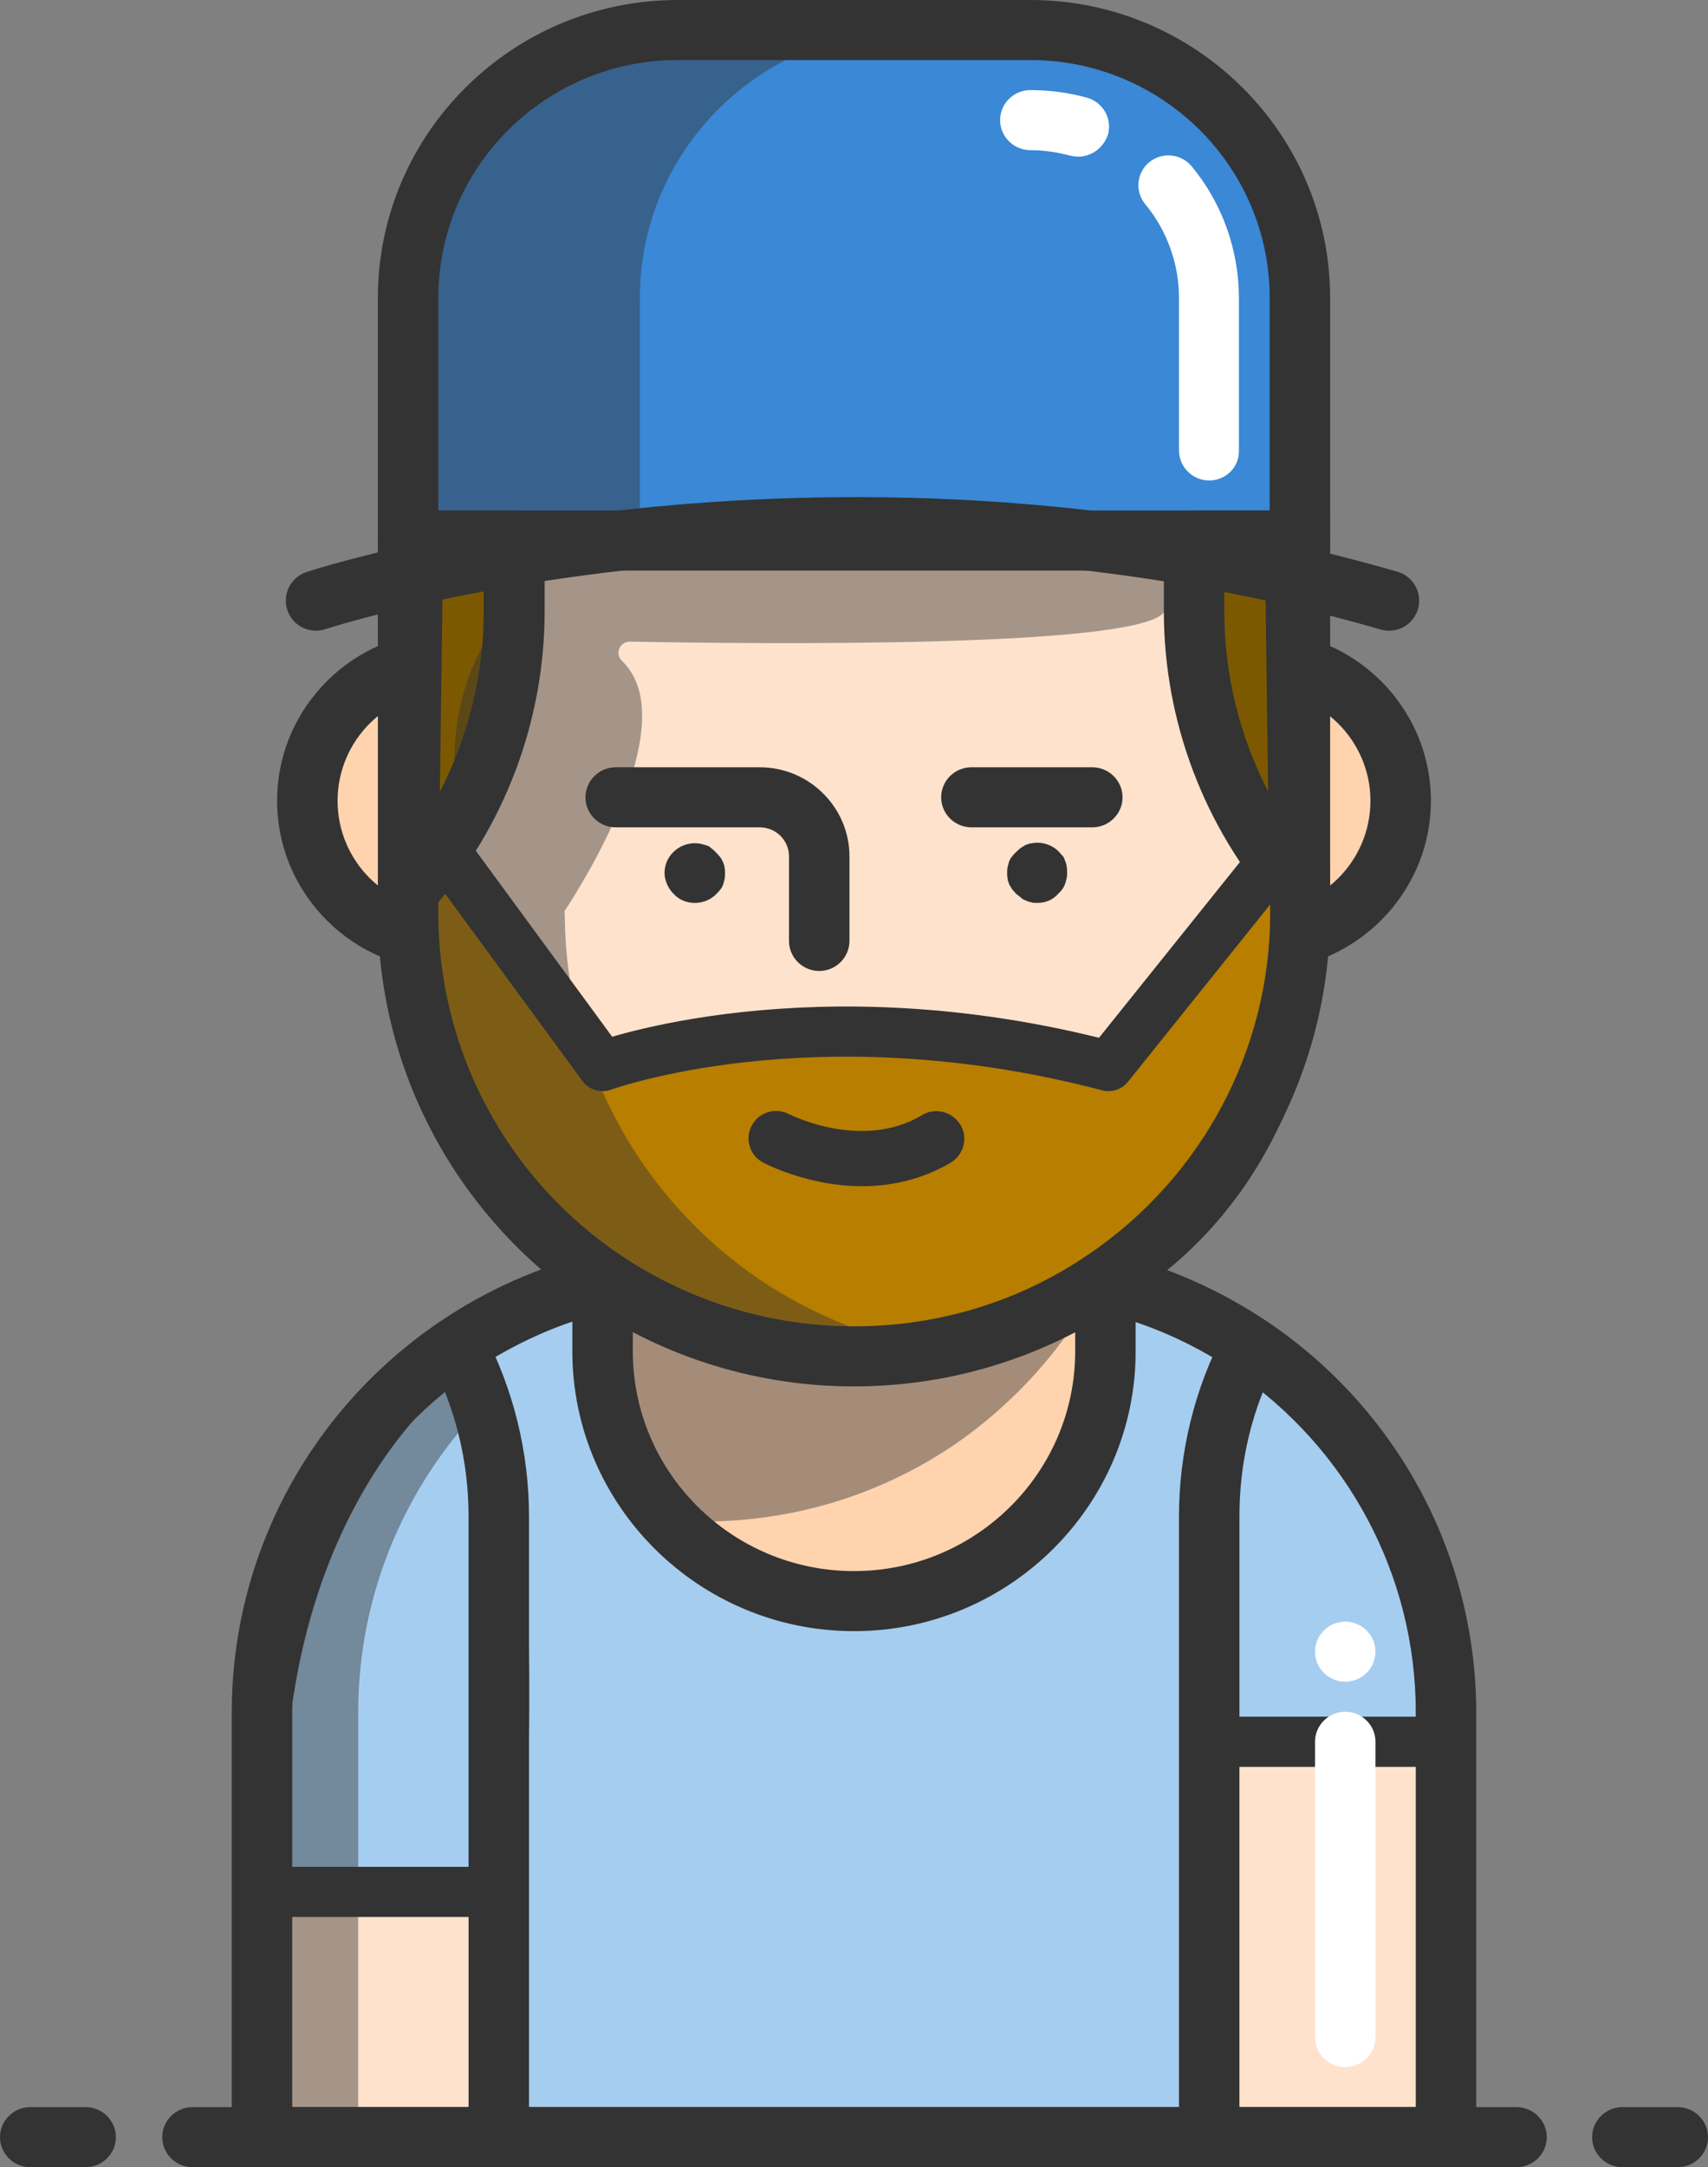 <svg xmlns="http://www.w3.org/2000/svg" width="138" height="175" viewBox="0 0 138 175">
  <rect x="0" y="0" width="138" height="175" fill="#808080" stroke="none"/>
  <g fill="none" fill-rule="evenodd">
    <g fill-rule="nonzero" transform="translate(22.39 50.924)">
      <g fill="#FFD3AE" transform="translate(2.442 2.425)">
        <ellipse cx="11.358" cy="11.316" rx="11.358" ry="11.276"/>
        <ellipse cx="76.979" cy="11.316" rx="11.358" ry="11.276"/>
      </g>
      <g fill="#333333">
        <path d="M13.8 27.442C6.188 27.442 0 21.299 0 13.741 0 6.184 6.188.04 13.8.04 21.412.04 27.6 6.184 27.6 13.741 27.6 21.299 21.412 27.442 13.8 27.442zM13.8 4.89C8.874 4.89 4.885 8.851 4.885 13.741 4.885 18.632 8.874 22.592 13.8 22.592 18.726 22.592 22.715 18.632 22.715 13.741 22.715 8.851 18.726 4.89 13.8 4.89zM79.421 27.442C71.809 27.442 65.621 21.299 65.621 13.741 65.621 6.184 71.809.04 79.421.04 87.034.04 93.221 6.184 93.221 13.741 93.221 21.299 86.993 27.442 79.421 27.442zM79.421 4.89C74.496 4.89 70.506 8.851 70.506 13.741 70.506 18.632 74.496 22.592 79.421 22.592 84.347 22.592 88.336 18.632 88.336 13.741 88.336 8.851 84.306 4.89 79.421 4.89z"/>
      </g>
    </g>
    <path fill="#A5CDEF" fill-rule="nonzero" d="M89.11,103.464 C89.191,103.464 89.273,103.505 89.354,103.505 C93.628,104.515 97.577,106.293 101.078,108.678 C110.604,115.104 116.873,125.976 116.873,138.262 L116.873,172.575 L97.74,172.575 L40.301,172.575 L21.168,172.575 L21.168,138.262 C21.168,125.976 27.396,115.104 36.922,108.678 C40.423,106.293 44.412,104.515 48.646,103.505 C48.727,103.505 48.809,103.464 48.89,103.464"/>
    <path fill="#FFE2CC" fill-rule="nonzero" d="M40.301 122.46L40.301 172.575 21.168 172.575 21.168 138.262C21.168 125.976 27.396 115.104 36.922 108.678 39.08 112.8 40.301 117.488 40.301 122.46zM116.832 138.262L116.832 172.575 97.699 172.575 97.699 122.46C97.699 117.488 98.92 112.8 101.078 108.678 110.604 115.104 116.832 125.976 116.832 138.262z"/>
    <path fill="#FFD3AE" fill-rule="nonzero" d="M89.313,103.505 L89.313,109.082 C89.313,120.237 80.195,129.249 69,129.249 C57.805,129.249 48.687,120.196 48.687,109.082 L48.687,103.505 C48.768,103.505 48.85,103.464 48.931,103.464 C54.671,107.304 61.591,109.527 69.041,109.527 C76.49,109.527 83.411,107.304 89.15,103.464 C89.15,103.464 89.232,103.505 89.313,103.505 Z"/>
    <path fill="#333333" fill-rule="nonzero" d="M88.703,103.707 C85.975,108.88 81.945,113.326 77.142,116.64 C77.06,116.68 76.979,116.761 76.897,116.801 C71.158,120.641 64.237,122.864 56.788,122.864 C54.142,122.864 54.223,119.913 51.74,119.388 C51.455,118.095 48.646,116.357 48.646,114.983 L48.646,103.505 C48.727,103.505 48.809,103.464 48.89,103.464 C54.63,107.304 61.55,109.527 69,109.527 C76.287,109.527 83.044,107.385 88.703,103.707 Z" opacity=".44"/>
    <path fill="#FFE2CC" fill-rule="nonzero" d="M89.11,103.464 C83.37,107.304 76.45,109.527 69,109.527 C61.55,109.527 54.63,107.304 48.89,103.464 C48.809,103.424 48.727,103.343 48.646,103.303 C39.161,96.876 32.933,86.045 32.933,73.759 L32.933,64.665 L32.933,43.851 C32.933,24.088 49.053,8.083 68.959,8.083 C88.865,8.083 104.986,24.088 104.986,43.851 L104.986,64.665 L104.986,73.759 C104.986,86.045 98.758,96.836 89.273,103.303 C89.232,103.343 89.15,103.383 89.11,103.464 Z"/>
    <g fill-rule="nonzero" transform="translate(66.354 13.741)">
      <path fill="#333333" d="M2.646,2.425 C4.519,2.425 6.391,2.627 8.142,2.95"/>
      <path fill="#FFFFFF" d="M8.142,5.375 C7.979,5.375 7.816,5.375 7.653,5.335 C6.025,5.012 4.315,4.85 2.646,4.85 C1.303,4.85 0.204,3.759 0.204,2.425 C0.204,1.091 1.303,-7.10542736e-15 2.646,-7.10542736e-15 C4.641,-7.10542736e-15 6.676,0.202 8.63,0.606 C9.933,0.889 10.828,2.142 10.543,3.476 C10.299,4.607 9.281,5.375 8.142,5.375 Z"/>
    </g>
    <path fill="#333333" fill-rule="nonzero" d="M69,131.715 C56.462,131.715 46.244,121.57 46.244,109.122 L46.244,103.343 L51.129,103.343 L51.129,109.122 C51.129,118.903 59.149,126.865 69,126.865 C78.851,126.865 86.871,118.903 86.871,109.122 L86.871,103.343 L91.756,103.343 L91.756,109.122 C91.756,121.57 81.538,131.715 69,131.715 Z"/>
    <g fill="#333333" fill-rule="nonzero" transform="translate(53.327 67.898)">
      <path d="M2.809 5.012C2.158 5.012 1.547 4.769 1.099 4.284.651 3.839.366 3.193.366 2.587.366 1.98.611 1.334 1.099.889 1.669.323 2.524.081 3.297.242 3.46.283 3.623.323 3.745.364 3.908.404 4.03.485 4.152.606 4.274.687 4.396.808 4.519.93 4.641 1.051 4.722 1.172 4.844 1.293 4.966 1.415 5.007 1.576 5.088 1.697 5.129 1.859 5.211 1.98 5.211 2.142 5.251 2.304 5.251 2.465 5.251 2.627 5.251 2.789 5.251 2.95 5.211 3.112 5.17 3.274 5.129 3.435 5.088 3.557 5.048 3.678 4.966 3.839 4.844 3.961 4.763 4.082 4.641 4.203 4.519 4.324 4.071 4.769 3.46 5.012 2.809 5.012zM30.49 5.012C30.327 5.012 30.165 5.012 30.002 4.971 29.839 4.931 29.676 4.89 29.554 4.809 29.391 4.769 29.269 4.688 29.147 4.567 29.025 4.486 28.903 4.365 28.781 4.284 28.658 4.163 28.577 4.042 28.455 3.92 28.373 3.799 28.292 3.637 28.211 3.516 28.17 3.355 28.088 3.233 28.088 3.072 28.048 2.91 28.048 2.748 28.048 2.587 28.048 2.425 28.048 2.263 28.088 2.102 28.129 1.94 28.17 1.778 28.211 1.657 28.251 1.536 28.333 1.374 28.455 1.253 28.536 1.132 28.658 1.01 28.781.889 28.903.768 29.025.687 29.147.566 29.269.485 29.432.404 29.554.323 29.717.283 29.839.202 30.002.202 30.775.04 31.63.283 32.2.849 32.322.97 32.404 1.091 32.526 1.212 32.648 1.334 32.688 1.495 32.729 1.617 32.77 1.738 32.851 1.9 32.851 2.061 32.892 2.223 32.892 2.385 32.892 2.546 32.892 2.708 32.892 2.87 32.851 3.031 32.811 3.193 32.77 3.355 32.729 3.476 32.688 3.597 32.607 3.759 32.526 3.88 32.444 4.001 32.322 4.122 32.2 4.244 31.752 4.769 31.142 5.012 30.49 5.012z"/>
    </g>
    <g fill="#333333" fill-rule="nonzero" transform="translate(47.221 61.836)">
      <path d="M18.97 16.57C17.627 16.57 16.527 15.479 16.527 14.145L16.527 7.315C16.527 6.022 15.469 4.971 14.166 4.971L2.524 4.971C1.181 4.971.081 3.88.081 2.546.081 1.212 1.181.121 2.524.121L14.166.121C18.156.121 21.412 3.355 21.412 7.315L21.412 14.145C21.412 15.479 20.313 16.57 18.97 16.57zM41.034 4.971L31.264 4.971C29.92 4.971 28.821 3.88 28.821 2.546 28.821 1.212 29.92.121 31.264.121L41.034.121C42.377.121 43.476 1.212 43.476 2.546 43.476 3.88 42.377 4.971 41.034 4.971z"/>
    </g>
    <path fill="#B77E00" fill-rule="nonzero" stroke="#333333" stroke-width="4.05" d="M32.973,64.665 L48.687,86.085 C48.687,86.085 65.743,79.821 89.558,86.085 L105.027,66.807 C105.027,66.807 111.133,106.293 69,109.527 C69,109.527 46.163,110.052 36.189,88.591 C36.189,88.591 32.77,80.225 32.973,73.759 L32.973,64.665" stroke-linecap="round" stroke-linejoin="round"/>
    <path fill="#A5CDEF" fill-rule="nonzero" stroke="#333333" stroke-width="4.05" d="M21.168 152.771L40.301 152.771C40.301 152.771 42.499 114.942 36.922 108.718 36.922 108.678 18.726 120.196 21.168 152.771zM116.873 140.647L97.74 140.647C97.74 140.647 95.542 114.942 101.119 108.718 101.078 108.678 117.076 116.761 116.873 140.647z"/>
    <path fill="#333333" fill-rule="nonzero" d="M100.142,172.575 L95.257,172.575 L95.257,122.46 C95.257,117.286 96.519,112.113 98.92,107.587 L103.235,109.809 C101.159,113.73 100.142,118.014 100.142,122.46 L100.142,172.575 Z"/>
    <path fill="#FFFFFF" fill-rule="nonzero" d="M108.69,166.917 C107.347,166.917 106.248,165.826 106.248,164.492 L106.248,140.647 C106.248,139.313 107.347,138.222 108.69,138.222 C110.034,138.222 111.133,139.313 111.133,140.647 L111.133,164.492 C111.133,165.826 110.034,166.917 108.69,166.917 Z M108.69,135.797 C107.347,135.797 106.248,134.706 106.248,133.372 C106.248,132.038 107.347,130.947 108.69,130.947 C110.034,130.947 111.133,132.038 111.133,133.372 C111.133,134.706 110.034,135.797 108.69,135.797 Z"/>
    <path fill="#333333" fill-rule="nonzero" d="M38.958,113.528 C32.77,119.954 28.943,128.684 28.943,138.262 L28.943,171.767 L21.168,171.767 L21.168,138.262 C21.168,125.976 27.396,115.104 36.922,108.678 C37.736,110.214 38.428,111.871 38.958,113.528 Z" opacity=".44"/>
    <path fill="#333333" fill-rule="nonzero" d="M69,111.952 C61.306,111.952 53.897,109.688 47.547,105.445 L47.465,105.404 C47.384,105.364 47.343,105.323 47.262,105.242 C36.8,98.089 30.531,86.328 30.531,73.718 L30.531,43.811 C30.531,43.487 30.612,43.124 30.735,42.8 C31.427,41.264 47.75,5.618 69,5.618 C90.209,5.618 107.469,22.754 107.469,43.811 L107.469,73.718 C107.469,86.328 101.2,98.089 90.738,105.242 C90.657,105.283 90.616,105.323 90.535,105.404 L90.494,105.445 C90.494,105.445 90.494,105.445 90.494,105.445 C84.103,109.688 76.694,111.952 69,111.952 Z M35.416,44.376 L35.416,73.759 C35.416,84.752 40.871,95.058 50.03,101.282 C50.071,101.282 50.071,101.322 50.112,101.322 C50.152,101.363 50.152,101.363 50.193,101.403 L50.274,101.443 C55.811,105.121 62.283,107.102 69,107.102 C75.717,107.102 82.189,105.162 87.726,101.443 L87.888,101.322 C87.929,101.322 87.929,101.282 87.97,101.282 C97.129,95.058 102.625,84.752 102.625,73.759 L102.625,43.851 C102.584,25.462 87.522,10.508 69,10.508 C59.759,10.508 51.129,19.682 45.512,27.402 C40.016,34.879 36.312,42.477 35.416,44.376 Z"/>
    <path fill="#3A88D6" fill-rule="nonzero" d="M81.375,43.649 L60.533,43.649 L33.381,43.649 L33.381,24.047 C33.381,12.125 43.15,2.425 55.159,2.425 L83.207,2.425 C95.257,2.425 105.027,12.125 105.027,24.047 L105.027,43.649 L85.568,43.649 L81.375,43.649"/>
    <path fill="#333333" fill-rule="nonzero" d="M40.138,0 L21.819,0 C9.77,0 0,9.7 0,21.622 L0,41.224 L18.319,41.224 L18.319,21.622 C18.319,9.7 28.088,0 40.138,0 Z" opacity=".44" transform="translate(33.38 2.425)"/>
    <path fill="#333333" fill-rule="nonzero" d="M42.743,172.575 L37.858,172.575 L37.858,122.46 C37.858,117.973 36.8,113.73 34.765,109.809 L39.08,107.587 C41.481,112.154 42.743,117.286 42.743,122.46 L42.743,172.575 Z"/>
    <path fill="#333333" fill-rule="nonzero" d="M116.832 175L21.168 175C19.825 175 18.726 173.909 18.726 172.575L18.726 138.262C18.726 125.612 25.035 113.811 35.579 106.697 39.405 104.111 43.639 102.252 48.117 101.161 48.158 101.161 48.239 101.12 48.28 101.12L48.32 101.12 49.542 105.808C49.46 105.808 49.419 105.849 49.338 105.849L49.297 105.849C49.297 105.849 49.257 105.849 49.257 105.849 45.349 106.778 41.685 108.395 38.306 110.658 29.106 116.882 23.611 127.188 23.611 138.222L23.611 170.15 114.389 170.15 114.389 138.262C114.389 127.229 108.894 116.923 99.694 110.699 96.356 108.435 92.651 106.819 88.743 105.889 88.743 105.889 88.703 105.889 88.703 105.889L88.662 105.889C88.581 105.889 88.54 105.849 88.458 105.849L89.68 101.161 89.069 103.505 89.68 101.161 89.72 101.161C89.761 101.161 89.842 101.201 89.883 101.201 94.361 102.292 98.554 104.151 102.421 106.738 112.965 113.851 119.274 125.652 119.274 138.303L119.274 172.575C119.274 173.909 118.175 175 116.832 175zM105.027 46.074L32.973 46.074C31.63 46.074 30.531 44.983 30.531 43.649L30.531 24.047C30.531 10.791 41.4 0 54.752 0L83.248 0C96.6 0 107.469 10.791 107.469 24.047L107.469 43.649C107.469 44.983 106.37 46.074 105.027 46.074zM35.416 41.224L102.584 41.224 102.584 24.047C102.584 13.458 93.913 4.85 83.248 4.85L54.752 4.85C44.087 4.85 35.416 13.458 35.416 24.047L35.416 41.224z"/>
    <path fill="#FFFFFF" fill-rule="nonzero" d="M97.699 38.799C96.356 38.799 95.257 37.708 95.257 36.374L95.257 24.047C95.257 21.299 94.28 18.591 92.529 16.49 91.674 15.439 91.837 13.943 92.855 13.095 93.913 12.246 95.419 12.408 96.274 13.418 98.758 16.409 100.101 20.208 100.101 24.088L100.101 36.374C100.142 37.708 99.042 38.799 97.699 38.799zM87.115 12.65C86.912 12.65 86.667 12.61 86.464 12.569 85.405 12.286 84.347 12.125 83.248 12.125 81.904 12.125 80.805 11.033 80.805 9.7 80.805 8.366 81.904 7.275 83.248 7.275 84.795 7.275 86.301 7.477 87.807 7.881 89.11 8.245 89.883 9.579 89.517 10.872 89.15 11.963 88.173 12.65 87.115 12.65z"/>
    <g fill-rule="nonzero" transform="translate(30.531 41.224)">
      <g fill="#7C5901" transform="translate(2.442 2.425)">
        <path d="M71.646 0L72.053 28.291C66.558 22.027 63.504 14.024 63.504 5.699L63.504 0 71.646 0zM8.549 0L8.549 5.699C8.549 14.024 5.496 22.027 0 28.291L.407 0 8.549 0z"/>
      </g>
      <g fill="#333333">
        <path d="M2.442 33.141C2.158 33.141 1.873 33.1 1.588 32.979.651 32.615-.35228503e-15 31.686.041 30.676L.448 2.385C.448 1.051 1.547 0 2.89 0L11.032 0C12.375 0 13.474 1.091 13.474 2.425L13.474 8.124C13.474 17.015 10.218 25.624 4.315 32.292 3.827 32.858 3.135 33.141 2.442 33.141zM5.251 4.85L5.007 22.714C7.327 18.227 8.549 13.256 8.549 8.164L8.549 4.85 5.251 4.85zM74.496 33.141C73.804 33.141 73.112 32.858 72.664 32.292 66.761 25.624 63.504 17.015 63.504 8.124L63.504 2.425C63.504 1.091 64.604 0 65.947 0L74.088 0C75.432 0 76.531 1.051 76.531 2.385L76.938 30.676C76.938 31.686 76.327 32.615 75.35 32.979 75.065 33.1 74.781 33.141 74.496 33.141zM68.389 4.85L68.389 8.124C68.389 13.216 69.611 18.227 71.931 22.673L71.687 4.85 68.389 4.85z"/>
      </g>
    </g>
    <g fill="#333333" fill-rule="nonzero" transform="translate(0 170.15)">
      <path d="M122.531 4.85L15.55 4.85C14.207 4.85 13.108 3.759 13.108 2.425 13.108 1.091 14.207 0 15.55 0L122.531 0C123.874 0 124.973 1.091 124.973 2.425 124.973 3.759 123.874 4.85 122.531 4.85zM135.558 4.85L131.08 4.85C129.736 4.85 128.637 3.759 128.637 2.425 128.637 1.091 129.736 0 131.08 0L135.558 0C136.901 0 138 1.091 138 2.425 138 3.759 136.901 4.85 135.558 4.85zM6.92 4.85L2.442 4.85C1.099 4.85 0 3.759 0 2.425 0 1.091 1.099 0 2.442 0L6.92 0C8.264 0 9.363 1.091 9.363 2.425 9.363 3.759 8.264 4.85 6.92 4.85z"/>
    </g>
    <path stroke="#333333" stroke-width="4.86" d="M25.524,48.499 C25.524,48.499 65.947,35.162 112.232,48.499" stroke-linecap="round" stroke-linejoin="round"/>
    <path fill="#333333" fill-rule="nonzero" d="M94.361,49.307 L97.292,48.984 C98.065,48.903 98.391,47.893 97.74,47.408 C97.74,47.408 97.74,47.408 97.74,47.408 C90.168,42.234 30.042,29.221 37.288,68.06 L32.973,73.759 C32.973,86.045 39.202,96.836 48.687,103.303 C48.768,103.343 48.85,103.424 48.931,103.464 C54.671,107.304 61.591,109.527 69.041,109.527 C69.081,109.527 69.081,109.527 69.122,109.527 C70.343,109.527 70.628,107.829 69.488,107.425 C66.68,106.415 64.034,105.081 61.591,103.464 C61.51,103.424 61.428,103.343 61.347,103.303 C51.903,96.876 45.715,86.126 45.634,73.92 C45.634,73.799 45.634,73.718 45.593,73.597 C45.593,73.597 55.77,58.603 50.234,53.349 C49.664,52.783 50.071,51.813 50.885,51.813 C61.998,52.015 91.104,52.298 93.954,49.55 C93.995,49.428 94.198,49.348 94.361,49.307 Z" opacity=".44"/>
    <path fill="#333333" fill-rule="nonzero" d="M69.651,95.785 C65.336,95.785 61.917,94.007 61.673,93.886 C60.573,93.32 60.166,91.946 60.736,90.895 C61.306,89.804 62.65,89.4 63.749,89.965 C63.83,90.006 69.651,92.956 74.496,90.046 C75.554,89.4 76.938,89.763 77.589,90.814 C78.241,91.865 77.874,93.239 76.816,93.886 C74.414,95.3 71.89,95.785 69.651,95.785 Z"/>
  </g>
</svg>
